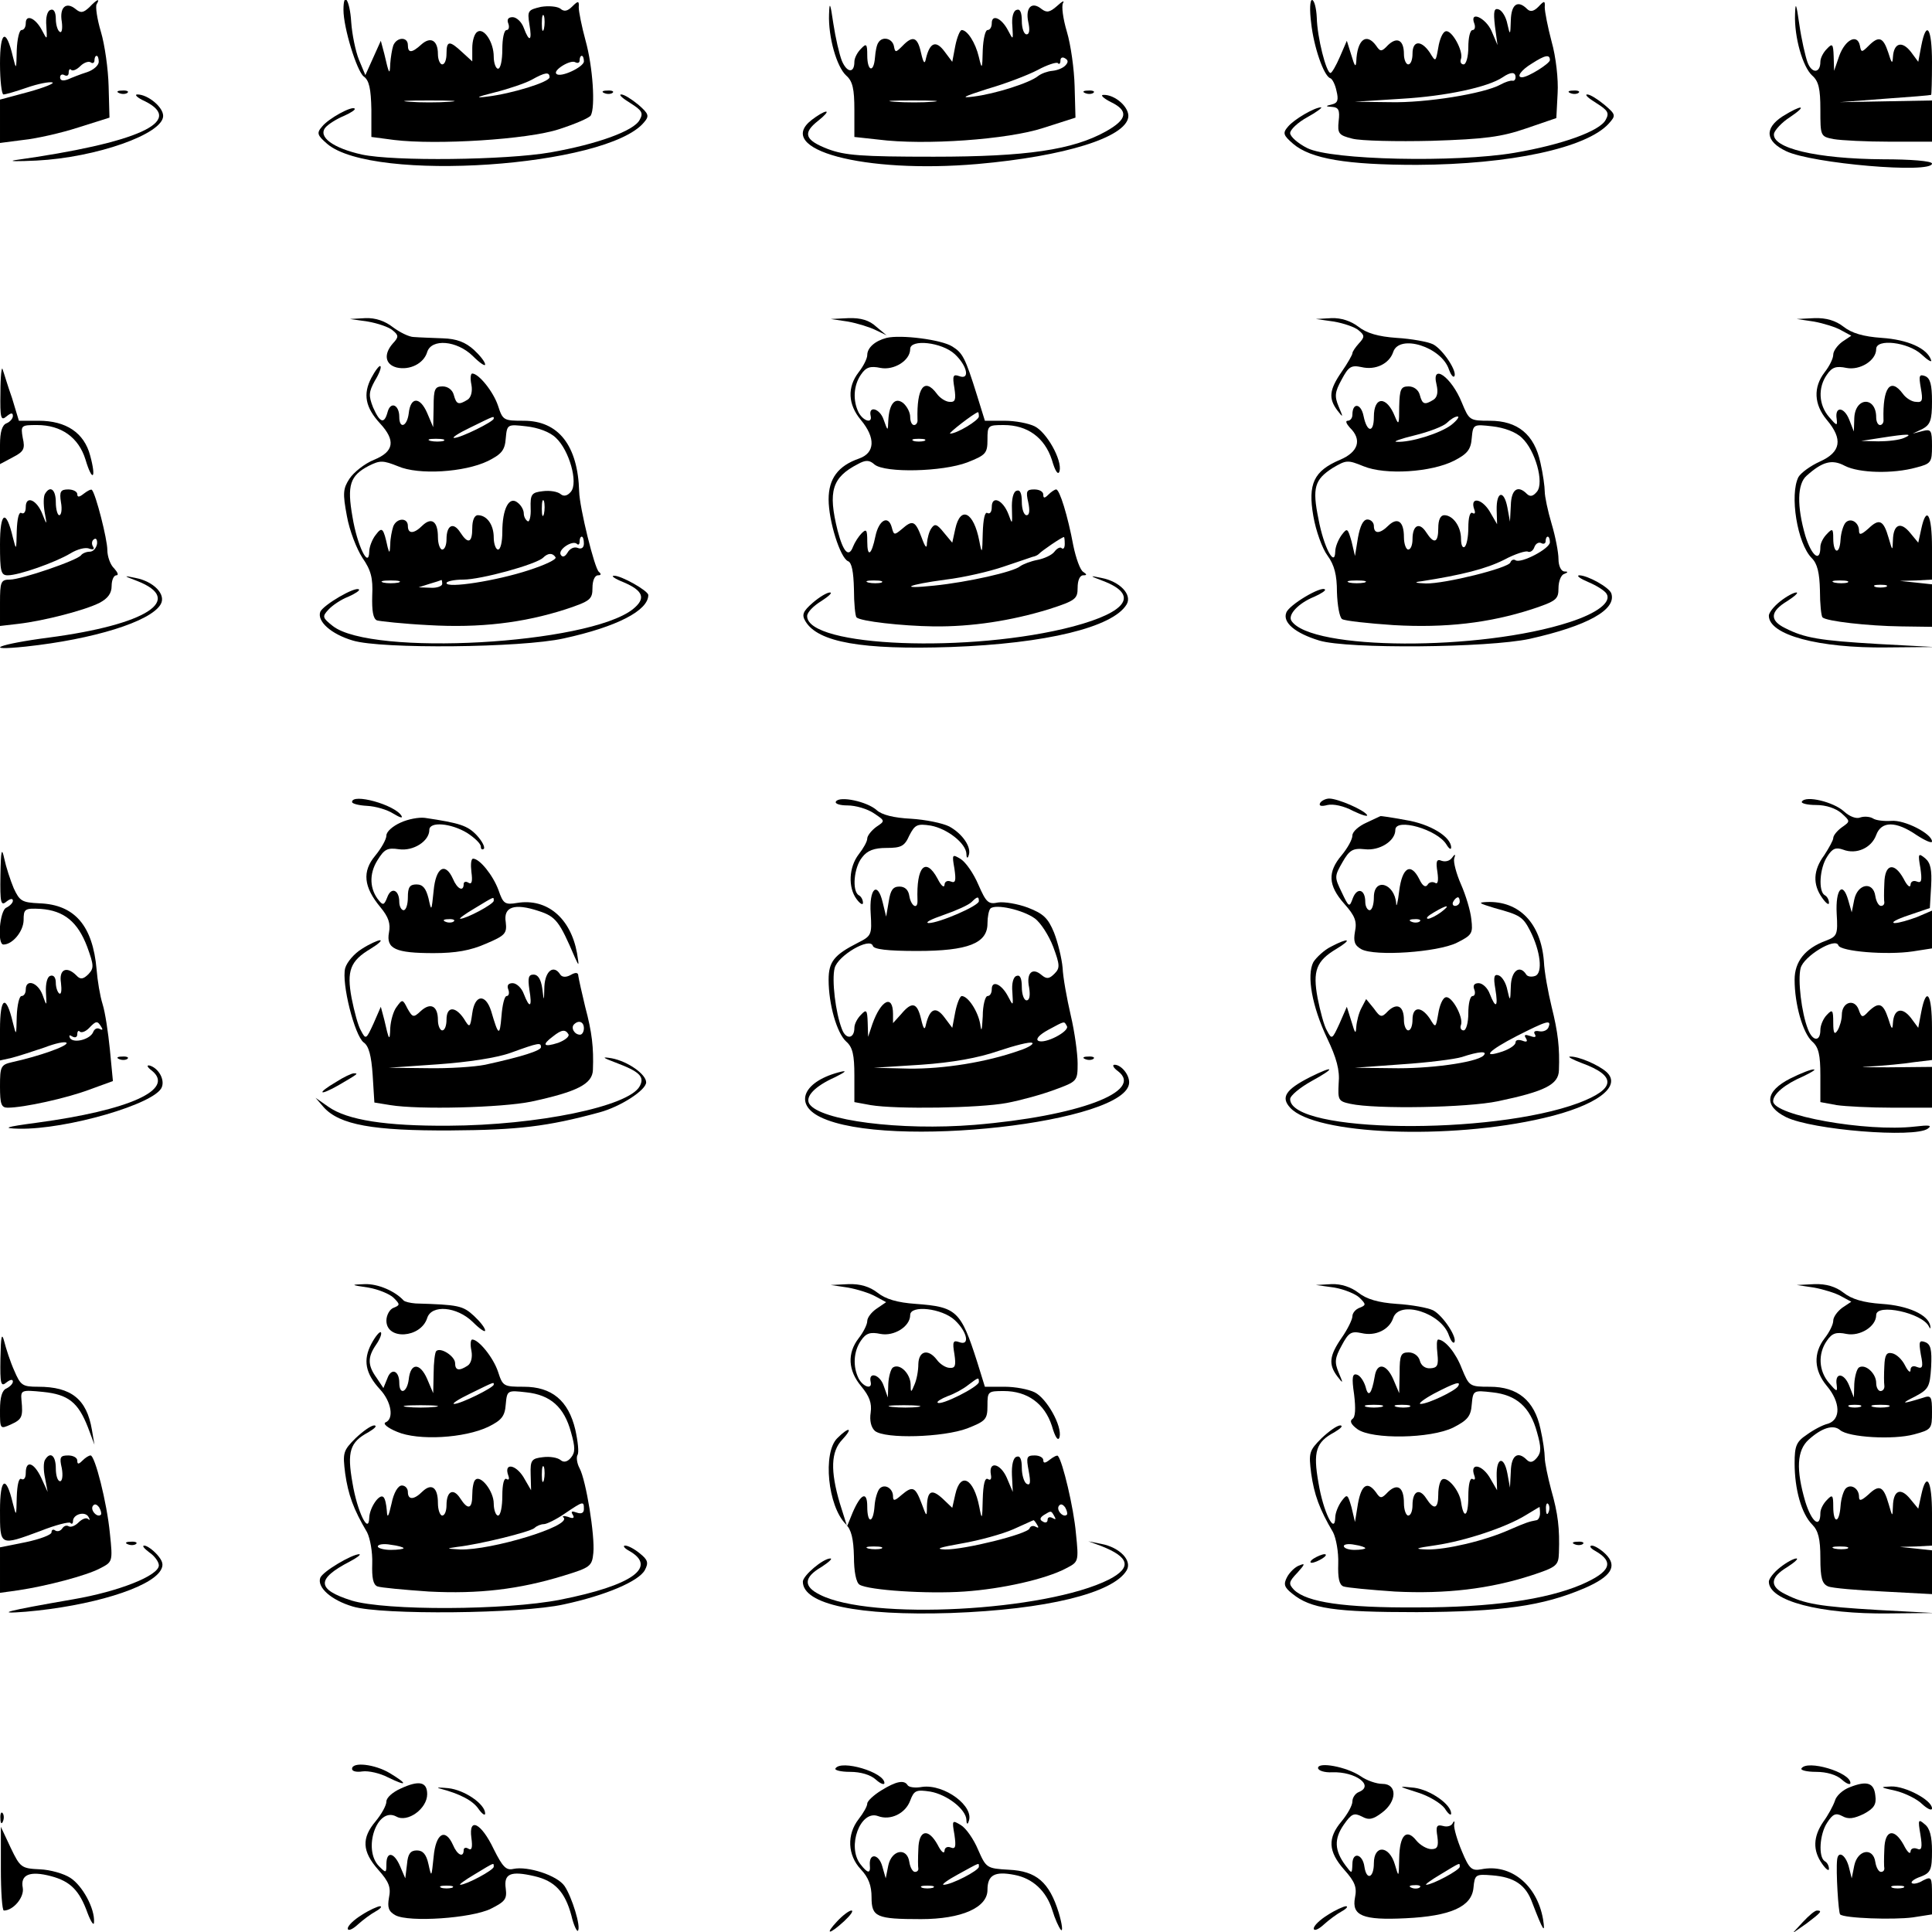 <?xml version="1.0" standalone="no"?>
<!DOCTYPE svg PUBLIC "-//W3C//DTD SVG 20010904//EN"
 "http://www.w3.org/TR/2001/REC-SVG-20010904/DTD/svg10.dtd">
<svg version="1.0" xmlns="http://www.w3.org/2000/svg"
 width="450pt" height="450pt" viewBox="0 0 450 450"
 preserveAspectRatio="xMidYMid meet">

<g transform="translate(0,450) scale(0.1,-0.1)"
fill="#000000" stroke="none">
<path d="M208 4483 c-14 -13 -20 -14 -32 -4 -22 18 -38 4 -32 -30 2 -16 0 -27
-5 -23 -5 3 -9 17 -9 30 0 16 -5 24 -12 21 -8 -2 -12 -18 -10 -38 2 -33 2 -33
-10 -10 -15 29 -38 39 -38 17 0 -9 -4 -16 -10 -16 -5 0 -10 -21 -11 -47 -1
-46 -1 -47 -9 -15 -16 68 -30 60 -30 -16 0 -40 4 -72 8 -72 5 0 29 7 55 16 26
9 52 14 59 12 6 -2 -19 -12 -55 -22 l-67 -18 0 -50 0 -51 54 7 c30 3 88 16
128 29 l73 23 -2 73 c-1 40 -9 97 -18 127 -9 30 -13 59 -10 64 9 15 1 12 -17
-7z m22 -127 c0 -8 -12 -19 -27 -24 -16 -5 -36 -13 -45 -17 -11 -4 -18 -3 -18
5 0 6 5 8 10 5 6 -3 10 -1 10 6 0 7 3 10 6 6 4 -3 13 1 21 9 8 8 19 12 24 9 5
-4 9 -1 9 4 0 6 2 11 5 11 3 0 5 -6 5 -14z"/>
<path d="M800 4477 c0 -42 31 -142 47 -155 13 -9 17 -29 18 -77 l0 -64 53 -7
c99 -12 311 1 384 25 37 12 70 26 74 32 11 19 5 113 -12 174 -9 33 -16 68 -16
78 1 15 -1 16 -15 2 -11 -11 -19 -13 -28 -5 -7 5 -27 7 -45 4 -30 -7 -32 -9
-27 -40 7 -40 0 -44 -13 -9 -5 14 -17 25 -26 25 -10 0 -14 -5 -10 -15 3 -8 1
-15 -4 -15 -6 0 -10 -20 -10 -45 0 -25 -4 -45 -10 -45 -5 0 -10 13 -10 28 0
34 -23 68 -38 58 -7 -4 -12 -21 -12 -38 l0 -31 -23 21 c-30 28 -37 28 -37 -3
0 -14 -4 -25 -10 -25 -5 0 -10 11 -10 24 0 32 -17 42 -39 22 -22 -20 -31 -20
-31 -1 0 20 -26 19 -34 -1 -3 -9 -6 -28 -7 -42 -1 -29 -3 -25 -14 23 l-8 30
-18 -40 -18 -40 -15 36 c-8 20 -16 59 -18 88 -3 50 -18 74 -18 28z m467 -44
c-3 -10 -5 -4 -5 12 0 17 2 24 5 18 2 -7 2 -21 0 -30z m93 -76 c0 -13 -55 -39
-64 -29 -9 8 33 34 44 27 6 -3 10 -1 10 4 0 6 2 11 5 11 3 0 5 -6 5 -13z m-80
-37 c0 -11 -87 -38 -145 -45 -30 -4 -26 -1 18 10 32 8 70 21 85 29 32 18 42
19 42 6z m-232 -57 c-27 -2 -69 -2 -95 0 -27 2 -5 3 47 3 52 0 74 -1 48 -3z"/>
<path d="M1931 4467 c-2 -54 18 -123 40 -143 15 -13 19 -31 19 -80 l0 -63 55
-6 c108 -14 303 0 385 27 l75 24 -2 73 c-1 40 -9 97 -18 127 -9 30 -13 60 -9
67 4 7 -2 4 -14 -7 -17 -15 -24 -16 -36 -7 -23 19 -38 3 -31 -30 4 -18 3 -29
-4 -29 -6 0 -11 14 -11 31 0 20 -4 29 -12 26 -8 -2 -12 -18 -10 -38 2 -33 2
-33 -10 -10 -15 29 -38 39 -38 17 0 -9 -4 -16 -10 -16 -5 0 -10 -21 -11 -47
-1 -45 -2 -46 -9 -16 -8 34 -27 63 -40 63 -4 0 -11 -17 -15 -37 l-7 -37 -18
24 c-20 27 -34 21 -43 -15 -3 -16 -6 -13 -12 13 -8 36 -19 40 -43 15 -16 -16
-17 -16 -20 0 -4 18 -27 23 -36 8 -4 -5 -7 -21 -8 -35 -3 -37 -18 -32 -18 5 0
27 -2 29 -15 15 -8 -8 -15 -21 -15 -30 0 -27 -17 -26 -29 2 -6 15 -15 54 -20
87 -7 48 -9 53 -10 22z m550 -120 c-6 -6 -19 -11 -30 -12 -11 -1 -25 -6 -33
-12 -19 -16 -101 -42 -151 -48 -31 -4 -23 0 33 18 42 12 94 32 117 44 22 12
44 19 47 16 3 -4 6 -1 6 6 0 7 5 9 11 5 7 -4 8 -9 0 -17z m-308 -84 c-23 -2
-64 -2 -90 0 -26 2 -7 3 42 3 50 0 71 -1 48 -3z"/>
<path d="M3054 4446 c6 -55 29 -122 44 -128 5 -1 12 -15 15 -30 5 -20 3 -28
-10 -31 -17 -4 -16 -5 0 -6 15 -1 18 -8 15 -33 -3 -29 0 -33 32 -41 19 -5 103
-7 185 -5 124 4 162 9 220 29 l70 24 3 58 c2 32 -4 85 -14 120 -9 34 -16 70
-16 80 1 16 -1 16 -15 1 -11 -11 -19 -12 -26 -5 -22 22 -37 11 -38 -26 -1 -36
-2 -36 -8 -9 -3 16 -12 31 -20 34 -11 4 -13 -4 -9 -39 l6 -44 -14 33 c-14 31
-52 48 -40 17 3 -8 1 -15 -4 -15 -6 0 -10 -18 -10 -40 0 -22 -5 -40 -11 -40
-6 0 -9 6 -6 13 6 18 -22 69 -36 64 -7 -2 -14 -19 -17 -38 -6 -34 -6 -34 -20
-11 -20 29 -40 28 -40 -3 0 -14 -4 -25 -10 -25 -5 0 -10 11 -10 24 0 33 -16
41 -37 21 -15 -16 -18 -16 -28 -1 -23 31 -44 13 -46 -37 -1 -15 -4 -11 -11 13
l-11 35 -16 -37 c-9 -21 -19 -38 -22 -38 -10 0 -31 83 -32 129 -1 22 -6 41
-11 41 -5 0 -6 -24 -2 -54z m556 -86 c0 -8 -51 -40 -65 -40 -14 0 -2 17 23 32
31 20 42 22 42 8z m-80 -40 c0 -5 -3 -9 -7 -8 -5 1 -17 -3 -28 -9 -38 -21
-174 -43 -257 -41 l-83 1 110 7 c103 6 201 27 235 50 19 13 30 13 30 0z"/>
<path d="M4181 4467 c-2 -54 18 -123 40 -143 15 -13 19 -31 19 -79 0 -62 0
-63 31 -69 17 -3 76 -6 130 -6 l99 0 0 48 0 48 -107 -2 -108 -2 105 8 c58 4
106 8 108 9 1 0 2 35 2 76 0 80 -13 100 -25 38 l-7 -37 -17 23 c-21 27 -40 21
-42 -12 -1 -17 -3 -15 -11 11 -12 36 -22 39 -46 15 -16 -16 -17 -15 -20 1 -6
28 -34 14 -48 -24 l-12 -35 -1 33 c-1 30 -3 32 -16 18 -8 -8 -15 -21 -15 -30
0 -27 -20 -28 -30 -1 -5 14 -14 53 -19 88 -7 49 -9 54 -10 24z"/>
<path d="M278 4283 c7 -3 16 -2 19 1 4 3 -2 6 -13 5 -11 0 -14 -3 -6 -6z"/>
<path d="M1408 4283 c7 -3 16 -2 19 1 4 3 -2 6 -13 5 -11 0 -14 -3 -6 -6z"/>
<path d="M2528 4283 c7 -3 16 -2 19 1 4 3 -2 6 -13 5 -11 0 -14 -3 -6 -6z"/>
<path d="M3658 4283 c7 -3 16 -2 19 1 4 3 -2 6 -13 5 -11 0 -14 -3 -6 -6z"/>
<path d="M338 4264 c94 -47 -18 -97 -303 -137 -17 -3 6 -3 50 -1 139 7 295 62
295 104 0 21 -36 50 -60 50 -8 0 0 -8 18 -16z"/>
<path d="M1468 4260 c27 -17 31 -23 22 -39 -13 -26 -100 -57 -208 -76 -104
-18 -364 -21 -439 -5 -67 15 -103 41 -85 63 7 8 26 20 43 27 16 7 28 15 25 17
-6 7 -61 -23 -76 -42 -13 -15 -11 -20 12 -40 106 -91 652 -54 738 50 13 15 11
20 -13 41 -16 13 -33 24 -40 24 -7 0 3 -9 21 -20z"/>
<path d="M2588 4262 c41 -20 38 -40 -12 -68 -77 -43 -184 -59 -401 -59 -170 0
-207 3 -247 18 -54 21 -59 37 -22 66 15 12 23 21 18 21 -5 0 -20 -9 -33 -19
-90 -69 121 -126 386 -103 204 18 344 62 351 109 3 23 -31 53 -58 52 -8 0 0
-8 18 -17z"/>
<path d="M3718 4260 c27 -17 31 -23 22 -39 -13 -26 -101 -58 -213 -77 -136
-23 -426 -17 -482 11 -22 11 -40 27 -40 35 0 8 18 25 40 37 22 12 36 23 32 23
-15 0 -63 -28 -77 -45 -13 -15 -11 -20 12 -40 41 -35 125 -49 288 -49 217 1
395 39 447 96 17 19 17 21 -10 44 -16 13 -33 24 -40 24 -7 0 3 -9 21 -20z"/>
<path d="M4152 4229 c-43 -28 -40 -58 8 -81 60 -29 340 -53 340 -29 0 6 -50
10 -114 10 -155 1 -260 26 -254 60 2 8 18 26 37 38 43 29 28 30 -17 2z"/>
<path d="M857 3751 c23 -4 49 -13 57 -20 15 -12 15 -16 1 -31 -22 -25 -18 -49
9 -56 30 -7 63 9 71 36 10 32 69 27 106 -9 16 -16 29 -25 29 -20 0 6 -12 21
-26 34 -20 18 -40 26 -73 27 -25 1 -55 2 -67 3 -11 0 -33 11 -49 23 -18 14
-40 22 -64 21 l-36 -2 42 -6z"/>
<path d="M1975 3751 c22 -4 51 -13 65 -20 l25 -12 -24 20 c-16 15 -36 21 -65
20 l-41 -2 40 -6z"/>
<path d="M3107 3751 c23 -4 49 -13 57 -20 15 -12 15 -16 1 -31 -8 -9 -15 -19
-15 -23 0 -3 -11 -23 -25 -43 -29 -42 -31 -62 -10 -90 14 -18 14 -17 3 9 -10
24 -9 34 7 63 16 30 22 34 46 29 33 -8 65 8 74 35 14 43 113 12 130 -41 4 -11
9 -18 12 -16 9 10 -26 63 -49 75 -12 6 -51 13 -85 15 -43 3 -70 11 -89 26 -17
13 -40 21 -63 20 l-36 -2 42 -6z"/>
<path d="M4225 3751 c22 -4 51 -13 63 -20 l24 -13 -21 -14 c-12 -9 -21 -22
-21 -30 0 -9 -9 -27 -20 -41 -27 -35 -25 -75 5 -111 38 -45 33 -75 -16 -97
-22 -10 -44 -26 -50 -36 -21 -41 -3 -155 31 -189 13 -13 18 -34 19 -75 0 -32
3 -60 6 -63 9 -9 106 -20 183 -21 l72 -1 0 49 0 50 -37 4 -38 4 38 1 37 2 0
75 c0 77 -13 99 -25 43 l-7 -32 -19 23 c-22 27 -39 20 -40 -17 -1 -26 -1 -26
-10 5 -12 42 -22 46 -47 22 -17 -15 -22 -16 -22 -5 0 19 -19 31 -31 19 -5 -5
-11 -23 -12 -40 -2 -36 -17 -33 -17 3 0 23 -2 24 -15 10 -8 -8 -15 -21 -15
-30 0 -37 -20 -22 -35 26 -20 69 -19 121 3 140 37 33 59 39 89 23 33 -17 112
-19 166 -4 35 9 37 12 37 50 0 37 -2 40 -22 35 l-23 -6 23 11 c18 10 22 20 22
64 0 39 -4 54 -16 59 -14 5 -15 1 -10 -28 5 -28 4 -34 -11 -32 -10 0 -24 9
-31 19 -29 39 -47 14 -45 -60 1 -7 -3 -13 -8 -13 -5 0 -9 8 -9 18 0 49 -49 48
-51 -2 l-1 -31 -11 28 c-12 30 -34 31 -29 1 2 -17 0 -16 -18 5 -24 28 -26 68
-5 98 12 18 22 21 46 16 31 -6 69 17 69 44 0 25 74 16 105 -12 15 -14 25 -20
23 -14 -9 28 -55 48 -115 52 -43 3 -70 11 -89 26 -18 14 -40 21 -68 20 l-41
-2 40 -6z m210 -271 c-11 -5 -38 -8 -60 -8 l-40 1 45 7 c64 10 78 10 55 0z
m-132 -337 c-7 -2 -21 -2 -30 0 -10 3 -4 5 12 5 17 0 24 -2 18 -5z m90 -10
c-7 -2 -19 -2 -25 0 -7 3 -2 5 12 5 14 0 19 -2 13 -5z"/>
<path d="M2065 3713 c-27 -7 -45 -23 -45 -40 0 -8 -9 -26 -20 -40 -27 -35 -25
-75 5 -111 35 -42 33 -77 -4 -90 -49 -17 -71 -47 -71 -95 0 -51 27 -136 45
-144 9 -3 13 -25 14 -65 0 -33 3 -63 6 -66 9 -9 105 -20 180 -21 88 -1 180 13
268 40 62 20 67 24 67 50 0 17 5 29 13 29 9 0 9 2 0 8 -7 4 -17 32 -23 61 -13
70 -32 131 -40 131 -3 0 -11 -5 -18 -12 -9 -9 -12 -9 -12 0 0 7 -9 12 -21 12
-18 0 -20 -4 -14 -30 4 -19 3 -30 -4 -30 -6 0 -11 14 -11 31 0 20 -4 29 -12
26 -8 -2 -12 -20 -11 -43 1 -36 1 -37 -8 -12 -13 34 -39 45 -39 17 0 -11 -4
-17 -10 -14 -6 4 -10 -14 -11 -47 -1 -48 -2 -50 -8 -18 -13 68 -44 83 -56 28
l-7 -32 -20 24 c-16 20 -21 21 -29 9 -5 -7 -9 -23 -10 -34 0 -14 -4 -10 -12
12 -15 40 -21 43 -46 21 -18 -15 -19 -15 -24 4 -8 29 -30 17 -38 -21 -9 -44
-19 -51 -19 -12 0 27 -2 30 -13 19 -7 -7 -16 -21 -20 -31 -10 -27 -23 -13 -36
37 -23 92 -13 124 47 155 18 10 27 10 39 -1 25 -20 158 -17 216 5 43 17 47 21
47 53 0 33 1 34 38 34 55 0 95 -29 112 -81 8 -28 15 -37 18 -26 6 26 -30 90
-58 104 -14 7 -45 13 -70 13 l-46 0 -18 58 c-28 90 -34 100 -58 115 -25 16
-120 28 -153 20z m159 -38 c29 -27 36 -61 10 -51 -14 5 -16 1 -11 -28 4 -27 2
-33 -11 -32 -9 0 -23 9 -30 19 -29 39 -47 14 -45 -60 1 -7 -3 -13 -8 -13 -5 0
-9 8 -9 19 0 10 -7 24 -16 32 -19 15 -33 -1 -35 -41 -1 -25 -1 -25 -11 3 -9
26 -36 33 -30 8 4 -18 -17 -12 -28 8 -14 28 -12 63 5 88 12 18 22 21 46 16 31
-6 69 17 69 44 0 24 74 16 104 -12z m56 -145 c0 -9 -51 -40 -67 -40 -6 0 56
48 65 50 1 0 2 -4 2 -10z m-127 -57 c-7 -2 -19 -2 -25 0 -7 3 -2 5 12 5 14 0
19 -2 13 -5z m327 -240 c0 -9 -3 -13 -7 -10 -3 4 -11 0 -17 -8 -6 -8 -24 -16
-39 -19 -16 -3 -34 -10 -41 -15 -15 -13 -122 -37 -200 -45 -86 -9 -63 2 27 14
42 5 102 19 134 30 32 11 63 21 68 23 6 1 12 4 15 7 5 6 53 39 58 39 1 1 2 -6
2 -16z m-427 -90 c-7 -2 -21 -2 -30 0 -10 3 -4 5 12 5 17 0 24 -2 18 -5z"/>
<path d="M1 3586 c-1 -60 1 -67 14 -56 11 9 15 9 15 1 0 -6 -7 -14 -15 -17
-10 -4 -15 -20 -15 -50 l0 -45 30 16 c25 13 29 19 23 45 -5 29 -4 30 33 30 57
0 97 -29 113 -80 16 -54 26 -46 11 9 -14 53 -56 81 -120 81 l-46 0 -16 53
c-10 28 -19 59 -22 67 -2 8 -5 -16 -5 -54z"/>
<path d="M865 3620 c-20 -38 -14 -69 20 -106 37 -40 33 -66 -14 -85 -22 -9
-47 -29 -57 -44 -15 -23 -16 -34 -6 -87 6 -34 23 -77 36 -97 20 -29 25 -47 23
-88 -1 -36 2 -54 11 -58 7 -2 61 -8 120 -11 119 -7 221 5 320 37 57 19 62 23
62 50 0 16 5 29 13 29 7 0 8 3 2 8 -10 7 -45 149 -46 187 -3 107 -48 165 -129
165 -47 0 -49 1 -60 35 -11 33 -45 75 -60 75 -4 0 -5 -12 -2 -26 3 -16 -1 -30
-9 -35 -21 -13 -26 -11 -32 11 -3 12 -14 20 -26 20 -18 0 -21 -6 -21 -47 l-1
-48 -14 33 c-17 39 -39 38 -43 -1 -4 -31 -22 -37 -22 -8 0 28 -20 37 -27 12
-8 -30 -18 -26 -34 10 -11 28 -10 36 4 62 10 16 16 32 13 34 -2 3 -12 -10 -21
-27z m285 -95 c0 -7 -77 -45 -92 -45 -7 0 10 11 37 24 59 29 55 27 55 21z
m145 -45 c31 -29 52 -104 35 -125 -8 -10 -17 -12 -24 -6 -7 6 -25 9 -41 7 -27
-3 -30 -7 -29 -40 1 -19 -3 -33 -7 -30 -5 3 -9 11 -9 18 0 8 -6 19 -14 25 -20
17 -36 -14 -36 -68 0 -23 -4 -41 -10 -41 -5 0 -10 13 -10 28 0 30 -16 52 -37
52 -8 0 -13 -12 -13 -30 0 -35 -10 -38 -28 -10 -16 25 -32 17 -32 -16 0 -13
-4 -24 -10 -24 -5 0 -10 13 -10 29 0 37 -15 47 -36 27 -20 -20 -34 -20 -34 -1
0 20 -26 19 -34 -1 -3 -9 -7 -28 -7 -42 -1 -20 -2 -22 -6 -7 -10 46 -13 49
-28 29 -8 -10 -15 -28 -15 -39 -1 -41 -28 14 -39 81 -13 74 -6 96 38 119 26
13 33 13 68 -1 48 -21 155 -14 209 12 32 16 40 25 42 53 3 33 4 33 48 28 27
-3 55 -13 69 -27z m-262 -7 c-7 -2 -21 -2 -30 0 -10 3 -4 5 12 5 17 0 24 -2
18 -5z m234 -170 c-3 -10 -5 -4 -5 12 0 17 2 24 5 18 2 -7 2 -21 0 -30z m93
-69 c0 -10 -6 -14 -15 -10 -8 3 -18 -2 -23 -11 -6 -10 -12 -12 -16 -5 -7 12
28 35 38 25 3 -3 6 -1 6 5 0 7 2 12 5 12 3 0 5 -7 5 -16z m-66 -32 c3 -5 -25
-18 -62 -30 -76 -25 -192 -43 -192 -30 0 4 18 8 39 8 41 0 169 35 186 51 11
11 22 12 29 1z m-366 -59 c-10 -2 -26 -2 -35 0 -10 3 -2 5 17 5 19 0 27 -2 18
-5z m102 -3 c0 -5 -12 -10 -27 -9 l-28 1 25 8 c14 4 26 8 28 9 1 1 2 -3 2 -9z"/>
<path d="M3346 3604 c4 -17 2 -29 -7 -35 -21 -13 -26 -11 -32 11 -3 12 -14 20
-26 20 -18 0 -21 -6 -22 -47 0 -42 -1 -45 -10 -23 -19 48 -49 48 -49 -1 0 -38
-16 -37 -24 2 -6 30 -26 32 -26 3 0 -8 -5 -14 -11 -14 -6 0 -3 -7 5 -16 29
-28 20 -57 -23 -75 -61 -26 -75 -56 -62 -131 6 -35 21 -76 33 -92 16 -22 22
-45 22 -85 1 -31 6 -59 12 -63 6 -4 60 -10 120 -14 121 -7 223 5 322 37 57 19
62 23 62 49 0 16 6 31 13 33 10 4 10 6 0 6 -7 1 -13 13 -13 29 0 15 -7 52 -16
82 -9 30 -16 64 -16 75 0 11 -4 41 -10 67 -14 66 -53 98 -118 98 -47 0 -48 1
-65 42 -24 60 -72 94 -59 42z m34 -94 c-25 -19 -94 -41 -127 -39 -10 0 9 7 42
15 33 8 67 21 75 29 8 8 19 15 25 15 5 0 -1 -9 -15 -20z m165 -30 c31 -29 52
-104 35 -125 -9 -11 -16 -13 -24 -5 -21 21 -36 10 -37 -27 l-2 -38 -6 33 c-8
42 -26 38 -25 -6 l1 -33 -18 31 c-19 30 -46 33 -35 3 3 -8 1 -11 -4 -8 -6 4
-10 -10 -10 -34 0 -22 -4 -42 -9 -45 -5 -3 -8 6 -8 19 0 29 -19 55 -39 55 -9
0 -14 -11 -14 -30 0 -35 -10 -38 -28 -10 -16 25 -32 17 -32 -16 0 -13 -4 -24
-10 -24 -5 0 -10 13 -10 29 0 37 -15 47 -36 27 -20 -20 -34 -20 -34 -1 0 8 -7
15 -15 15 -10 0 -17 -15 -22 -42 l-7 -43 -8 34 c-9 31 -10 32 -23 15 -8 -11
-15 -28 -15 -39 -1 -38 -27 11 -39 76 -15 73 -9 92 33 119 32 19 35 19 72 4
51 -21 158 -14 211 13 31 16 39 26 41 53 3 32 4 32 48 27 27 -3 55 -13 69 -27z
m65 -243 c0 -15 -67 -50 -80 -42 -4 3 -10 1 -12 -5 -4 -13 -153 -50 -197 -49
-25 1 -29 3 -11 5 96 15 151 29 193 50 26 14 52 22 56 19 5 -2 12 2 15 11 3 8
10 12 16 9 5 -3 10 -1 10 4 0 6 2 11 5 11 3 0 5 -6 5 -13z m-432 -94 c-10 -2
-26 -2 -35 0 -10 3 -2 5 17 5 19 0 27 -2 18 -5z"/>
<path d="M105 3350 c-4 -6 -4 -25 -1 -43 6 -31 5 -31 -5 -5 -13 34 -39 45 -39
17 0 -11 -4 -17 -10 -14 -6 4 -10 -13 -11 -42 -1 -46 -1 -46 -9 -15 -16 68
-30 60 -30 -16 0 -63 2 -72 18 -72 26 0 111 30 146 51 16 10 36 15 44 11 10
-3 13 -1 8 6 -3 6 -2 13 3 16 5 4 8 -2 7 -11 -2 -10 -9 -18 -17 -18 -8 0 -17
-4 -20 -8 -8 -12 -140 -57 -166 -57 -21 0 -23 -5 -23 -54 l0 -54 43 5 c60 7
156 32 189 49 19 10 28 22 28 39 0 14 5 25 11 25 6 0 3 7 -5 16 -9 8 -16 28
-16 43 0 25 -27 131 -36 140 -2 2 -10 -2 -19 -9 -10 -8 -15 -9 -15 -1 0 6 -10
11 -21 11 -18 0 -21 -5 -17 -30 3 -16 1 -30 -4 -30 -4 0 -8 14 -8 30 0 30 -13
40 -25 20z"/>
<path d="M319 3147 c113 -44 22 -102 -205 -132 -116 -15 -159 -32 -54 -21 158
17 290 58 314 98 14 23 -16 54 -59 62 -28 6 -28 5 4 -7z"/>
<path d="M1452 3144 c47 -20 53 -38 22 -63 -104 -82 -609 -110 -699 -39 -24
19 -25 22 -10 38 9 10 30 24 46 30 16 7 28 15 25 17 -8 8 -83 -36 -90 -52 -8
-22 25 -52 76 -67 66 -20 392 -17 491 5 124 27 197 65 197 101 0 10 -64 46
-80 45 -8 0 2 -7 22 -15z"/>
<path d="M2569 3147 c84 -32 58 -72 -69 -106 -239 -63 -620 -48 -620 24 0 9
15 24 33 35 17 11 27 20 20 20 -7 0 -25 -11 -40 -24 -23 -20 -26 -28 -17 -43
29 -49 132 -67 339 -60 222 8 377 46 409 99 14 23 -16 54 -59 62 -28 6 -28 5
4 -7z"/>
<path d="M3700 3144 c19 -8 38 -20 42 -27 12 -19 -21 -45 -86 -66 -208 -68
-603 -66 -648 3 -9 14 16 41 53 56 16 7 28 15 25 17 -8 9 -84 -36 -90 -54 -9
-23 21 -48 77 -65 66 -20 393 -17 490 4 134 30 203 68 190 106 -5 14 -55 42
-75 42 -7 -1 3 -8 22 -16z"/>
<path d="M4146 3099 c-14 -11 -26 -26 -26 -33 0 -45 116 -76 275 -74 l110 1
-130 7 c-137 8 -172 14 -217 37 -37 18 -35 39 5 63 17 11 27 20 21 20 -6 0
-23 -9 -38 -21z"/>
<path d="M820 2632 c0 -4 16 -8 35 -9 20 -1 47 -9 61 -18 15 -9 23 -12 19 -5
-16 26 -115 53 -115 32z"/>
<path d="M1947 2633 c-3 -5 9 -9 27 -9 19 0 46 -8 61 -18 27 -18 27 -18 6 -32
-12 -9 -21 -21 -21 -27 0 -7 -9 -23 -20 -37 -23 -30 -25 -77 -5 -104 8 -11 15
-15 15 -9 0 7 -4 15 -10 18 -16 10 -11 65 8 88 12 16 28 22 57 22 34 0 42 4
53 29 13 25 18 28 50 23 38 -7 82 -41 83 -66 0 -10 3 -11 5 -4 8 19 -14 51
-45 68 -16 8 -56 16 -89 18 -40 2 -68 9 -80 20 -22 20 -87 34 -95 20z"/>
<path d="M3075 2630 c-4 -7 2 -9 17 -5 13 3 38 -2 60 -14 21 -10 35 -14 32 -9
-8 12 -68 38 -88 38 -8 0 -18 -5 -21 -10z"/>
<path d="M4197 2633 c-3 -4 12 -8 33 -8 24 0 46 -8 59 -19 21 -19 21 -19 1
-33 -11 -8 -20 -19 -20 -25 0 -5 -10 -23 -21 -40 -26 -35 -27 -68 -5 -99 9
-13 16 -18 16 -12 0 7 -4 15 -10 18 -15 9 -12 63 6 90 12 19 20 22 37 16 31
-12 66 4 77 34 12 33 46 33 94 0 20 -13 36 -20 36 -15 0 18 -64 51 -95 48 -17
-1 -36 1 -43 6 -7 4 -20 5 -29 2 -9 -4 -25 2 -38 14 -24 22 -89 38 -98 23z"/>
<path d="M933 2584 c-18 -8 -33 -21 -33 -30 0 -9 -12 -30 -26 -47 -31 -37 -27
-73 12 -120 19 -23 24 -38 20 -59 -7 -38 15 -48 104 -48 51 0 86 6 122 22 45
19 49 24 46 50 -6 36 20 45 77 26 40 -13 48 -24 84 -108 10 -22 10 -21 5 10
-15 82 -70 128 -139 117 -29 -5 -33 -2 -44 30 -13 35 -44 73 -59 73 -5 0 -6
-14 -4 -31 3 -22 1 -30 -7 -25 -6 4 -11 2 -11 -3 0 -19 -15 -12 -25 12 -18 40
-40 27 -45 -28 -5 -48 -5 -49 -12 -17 -6 23 -13 32 -28 32 -16 0 -20 -7 -20
-30 0 -16 -4 -30 -10 -30 -5 0 -10 9 -10 19 0 29 -19 36 -28 11 -7 -18 -10
-19 -19 -8 -22 26 -24 62 -4 94 16 26 23 30 50 26 34 -5 71 19 71 45 0 20 50
16 88 -7 17 -11 32 -25 32 -32 0 -6 3 -8 7 -5 3 4 -4 18 -17 32 -21 22 -39 28
-120 40 -14 2 -40 -3 -57 -11z m217 -182 c0 -8 -64 -42 -78 -42 -4 0 11 11 33
24 48 29 45 28 45 18z m-93 -48 c-3 -3 -12 -4 -19 -1 -8 3 -5 6 6 6 11 1 17
-2 13 -5z"/>
<path d="M3183 2584 c-18 -8 -33 -21 -33 -30 0 -9 -11 -29 -25 -46 -33 -39
-32 -70 6 -113 25 -28 30 -41 25 -65 -4 -23 -1 -32 15 -41 32 -17 177 -7 222
15 36 18 38 22 34 55 -2 20 -13 56 -24 81 -11 25 -18 52 -16 60 4 11 2 12 -5
2 -5 -7 -15 -10 -24 -7 -12 5 -14 -1 -10 -26 3 -21 1 -30 -6 -25 -6 3 -14 1
-17 -5 -5 -7 -12 -2 -19 13 -20 40 -40 28 -47 -27 -3 -27 -7 -41 -7 -29 -4 47
-52 61 -52 14 0 -16 -4 -30 -10 -30 -5 0 -10 9 -10 19 0 30 -19 35 -29 9 -8
-22 -9 -22 -26 14 -17 35 -17 37 2 70 16 28 24 33 52 30 34 -4 71 19 71 45 0
29 98 1 119 -34 6 -10 11 -13 11 -7 0 25 -49 55 -106 64 -32 6 -59 10 -59 9 0
0 -15 -7 -32 -15z m217 -184 c0 -5 -5 -10 -11 -10 -5 0 -7 5 -4 10 3 6 8 10
11 10 2 0 4 -4 4 -10z m-44 -25 c-11 -8 -25 -15 -30 -15 -6 1 0 7 14 15 32 19
40 18 16 0z m-49 -21 c-3 -3 -12 -4 -19 -1 -8 3 -5 6 6 6 11 1 17 -2 13 -5z"/>
<path d="M1 2461 c-1 -64 1 -72 14 -61 9 7 15 8 15 2 0 -5 -7 -12 -15 -16 -16
-6 -22 -86 -7 -86 21 0 46 30 47 56 0 27 2 29 40 27 54 -4 86 -30 108 -88 16
-44 16 -50 3 -64 -12 -12 -19 -13 -28 -3 -23 23 -41 14 -36 -17 2 -17 1 -28
-4 -25 -4 3 -8 14 -8 25 0 12 -5 19 -13 16 -7 -2 -11 -18 -10 -38 2 -34 2 -34
-8 -6 -11 29 -39 38 -39 12 0 -8 -4 -15 -10 -15 -5 0 -10 -21 -11 -47 -1 -46
-1 -47 -9 -15 -16 68 -30 60 -30 -16 l0 -72 27 6 c16 4 49 15 76 24 26 10 49
15 52 11 4 -7 -63 -31 -127 -45 -26 -6 -28 -10 -28 -56 0 -42 3 -50 18 -50 37
0 137 22 190 42 l55 20 -7 73 c-4 40 -11 87 -17 106 -6 19 -12 55 -14 81 -9
102 -51 151 -133 154 -41 2 -46 5 -60 35 -8 19 -18 50 -22 69 -6 28 -8 20 -9
-39z m235 -353 c4 -6 3 -8 -3 -5 -6 4 -13 1 -16 -7 -7 -17 -45 -27 -54 -14 -3
7 -1 8 5 4 7 -4 12 -2 12 5 0 7 3 10 6 6 4 -3 13 0 21 8 17 18 20 18 29 3z"/>
<path d="M2223 2477 c4 -28 3 -35 -9 -30 -8 3 -14 -1 -14 -8 -1 -8 -8 -2 -16
14 -28 52 -50 29 -47 -50 1 -23 -15 -14 -19 10 -2 14 -10 22 -23 22 -15 0 -21
-8 -25 -35 l-6 -35 -8 33 c-12 51 -32 33 -28 -26 3 -49 2 -52 -30 -68 -55 -28
-68 -44 -68 -86 0 -57 19 -124 41 -144 15 -13 19 -31 19 -79 l0 -62 38 -7 c60
-10 253 -7 317 5 32 6 83 20 112 31 52 19 53 20 53 61 0 23 -7 74 -16 112 -9
39 -18 88 -19 111 -2 22 -11 59 -20 82 -14 34 -25 44 -61 58 -24 9 -55 14 -69
12 -23 -5 -28 0 -46 41 -11 26 -29 52 -41 60 -20 12 -21 12 -15 -22z m57 -76
c0 -11 -93 -51 -117 -51 -10 1 6 9 35 19 29 10 58 23 65 30 13 13 17 14 17 2z
m130 -40 c14 -10 33 -40 43 -66 16 -43 16 -50 3 -63 -12 -12 -18 -13 -30 -3
-22 19 -36 4 -29 -29 3 -19 1 -30 -6 -30 -6 0 -11 14 -11 31 0 20 -4 29 -12
26 -8 -2 -12 -18 -10 -38 2 -33 2 -33 -10 -10 -15 29 -38 39 -38 17 0 -9 -4
-16 -10 -16 -5 0 -11 -21 -11 -47 -2 -34 -3 -39 -6 -18 -5 29 -28 65 -43 65
-4 0 -11 -17 -15 -37 l-7 -37 -18 24 c-20 27 -34 21 -43 -15 -3 -16 -6 -13
-12 13 -9 37 -21 40 -46 10 l-19 -21 0 21 c0 47 -28 33 -48 -23 l-10 -30 -1
33 c-1 30 -3 32 -16 18 -8 -8 -15 -21 -15 -30 0 -26 -20 -28 -29 -3 -15 38
-24 115 -17 142 7 29 82 73 89 52 2 -8 33 -12 103 -12 119 0 164 18 164 64 0
15 3 31 7 35 12 11 75 -3 103 -23z m75 -251 c7 -12 -52 -43 -67 -34 -6 4 3 14
23 25 41 22 37 21 44 9z m-111 -57 c-76 -27 -176 -43 -257 -42 l-82 2 110 7
c73 5 134 16 180 32 39 13 74 22 79 19 5 -2 -8 -11 -30 -18z"/>
<path d="M4473 2478 c4 -29 3 -36 -9 -31 -8 3 -14 -1 -14 -8 -1 -8 -8 -2 -16
14 -22 40 -44 35 -45 -10 -1 -21 -1 -41 0 -45 0 -5 -3 -8 -8 -8 -5 0 -11 10
-13 23 -5 35 -41 29 -49 -8 l-6 -30 -8 28 c-13 46 -30 26 -27 -31 3 -49 1 -53
-25 -63 -49 -18 -73 -49 -73 -91 0 -57 19 -124 41 -144 15 -13 19 -31 19 -79
l0 -62 38 -7 c20 -3 79 -6 130 -6 l92 0 0 48 0 47 -102 -1 c-57 0 -76 1 -43 2
33 2 79 6 103 10 l42 5 0 75 c0 79 -13 99 -25 37 l-7 -37 -17 23 c-21 27 -40
21 -42 -12 -1 -17 -3 -15 -11 11 -12 36 -22 39 -46 16 -14 -15 -16 -15 -23 5
-10 26 -39 17 -39 -13 0 -11 -5 -28 -10 -36 -7 -11 -10 -7 -10 18 0 30 -2 32
-15 18 -8 -8 -15 -24 -15 -35 0 -28 -18 -27 -29 2 -15 38 -24 115 -17 142 7
28 82 73 88 53 5 -14 112 -23 173 -14 l45 7 0 44 0 44 -35 -15 c-19 -7 -42
-14 -52 -14 -10 1 5 9 32 18 l50 17 3 51 c2 38 -1 54 -14 65 -16 13 -17 11
-11 -23z"/>
<path d="M3481 2385 c59 -16 66 -20 83 -53 24 -47 30 -98 12 -105 -8 -3 -18
-2 -21 3 -15 24 -35 9 -36 -27 -1 -36 -2 -36 -8 -9 -3 16 -12 31 -20 34 -11 4
-13 -3 -8 -32 7 -42 1 -47 -13 -11 -5 14 -17 25 -26 25 -10 0 -14 -5 -10 -15
3 -8 1 -15 -4 -15 -6 0 -10 -18 -10 -40 0 -22 -5 -40 -11 -40 -6 0 -9 6 -6 13
6 18 -22 69 -36 64 -7 -2 -14 -19 -17 -38 -6 -34 -6 -34 -20 -11 -20 29 -40
28 -40 -3 0 -14 -4 -25 -10 -25 -5 0 -10 11 -10 24 0 33 -16 41 -37 21 -15
-16 -18 -15 -33 6 l-18 22 -11 -21 c-6 -11 -11 -31 -12 -44 -1 -18 -3 -15 -11
12 l-11 35 -17 -39 c-17 -37 -18 -38 -29 -17 -7 11 -16 46 -22 76 -12 64 -3
87 44 115 38 23 29 27 -13 5 -16 -8 -34 -25 -41 -36 -16 -31 -3 -103 32 -177
22 -46 30 -75 27 -105 -2 -39 -1 -42 27 -48 59 -13 273 -9 344 6 110 23 141
39 142 72 2 52 -2 88 -17 148 -8 33 -17 81 -18 106 -7 88 -57 141 -133 138
-22 -1 -18 -3 18 -14z m126 -277 c-2 -7 -12 -12 -22 -10 -10 2 -14 -1 -10 -7
4 -7 0 -8 -11 -4 -12 4 -15 3 -10 -5 5 -8 2 -10 -8 -6 -9 3 -16 2 -16 -4 0 -6
-13 -15 -30 -21 -51 -17 -33 2 33 36 69 35 81 39 74 21z m-152 -67 c-18 -16
-128 -31 -214 -29 l-86 1 110 8 c61 4 124 12 140 17 39 13 62 15 50 3z"/>
<path d="M843 2290 c-18 -11 -35 -31 -39 -45 -9 -35 22 -157 43 -173 12 -8 18
-31 21 -76 l4 -64 37 -6 c67 -11 259 -6 328 8 107 23 143 41 144 74 2 52 -2
87 -18 147 -8 33 -15 65 -16 72 0 8 -6 9 -18 2 -11 -6 -20 -5 -24 1 -15 24
-35 9 -37 -27 -1 -37 -1 -37 -5 -5 -3 21 -10 32 -20 32 -12 0 -14 -7 -10 -35
7 -41 1 -46 -13 -10 -5 14 -17 25 -26 25 -10 0 -14 -5 -10 -15 3 -8 1 -15 -4
-15 -5 0 -10 -21 -12 -47 -4 -48 -7 -46 -24 12 -13 41 -38 39 -44 -5 -5 -35
-6 -35 -20 -12 -20 29 -40 28 -40 -3 0 -14 -4 -25 -10 -25 -5 0 -10 11 -10 24
0 33 -17 42 -40 21 -17 -16 -19 -15 -31 6 -11 22 -12 22 -25 4 -8 -10 -14 -33
-15 -49 -1 -33 -3 -30 -14 19 l-8 30 -17 -39 c-17 -37 -18 -38 -29 -17 -7 11
-16 46 -22 76 -12 64 -3 87 44 115 18 11 28 20 22 20 -5 0 -25 -9 -42 -20z
m517 -185 c0 -8 -4 -15 -9 -15 -13 0 -22 16 -14 24 11 11 23 6 23 -9z m-36
-14 c3 -5 -8 -14 -24 -20 -34 -11 -39 -5 -12 15 20 16 29 17 36 5z m-64 -30
c0 -8 -43 -22 -130 -41 -25 -5 -85 -9 -135 -8 l-90 1 115 8 c70 5 137 15 170
27 66 24 70 24 70 13z"/>
<path d="M278 2033 c7 -3 16 -2 19 1 4 3 -2 6 -13 5 -11 0 -14 -3 -6 -6z"/>
<path d="M1434 2025 c56 -21 68 -33 56 -55 -25 -47 -238 -91 -445 -92 -146 -1
-236 13 -280 44 l-30 21 19 -22 c37 -41 115 -55 296 -54 156 1 225 9 346 42
49 13 109 52 109 70 0 19 -43 49 -80 56 -24 4 -23 2 9 -10z"/>
<path d="M2528 2033 c7 -3 16 -2 19 1 4 3 -2 6 -13 5 -11 0 -14 -3 -6 -6z"/>
<path d="M3684 2024 c82 -30 80 -60 -7 -93 -204 -76 -672 -70 -672 9 0 8 23
27 50 42 57 31 54 38 -4 9 -57 -29 -68 -47 -46 -71 57 -63 370 -76 591 -24
121 28 183 73 146 107 -19 17 -66 37 -85 36 -7 0 6 -7 27 -15z"/>
<path d="M354 2006 c54 -44 -53 -92 -268 -121 -75 -10 -82 -13 -41 -14 110 -2
318 58 332 97 7 18 -8 44 -28 50 -8 2 -7 -3 5 -12z"/>
<path d="M2604 2005 c62 -47 -93 -105 -334 -125 -173 -14 -360 10 -385 49 -10
17 13 41 60 62 22 11 29 16 15 13 -88 -21 -113 -75 -49 -106 155 -76 719 -13
719 81 0 19 -19 41 -34 41 -6 0 -3 -7 8 -15z"/>
<path d="M4170 1988 c-59 -30 -62 -64 -10 -90 61 -30 299 -49 330 -27 11 8 4
9 -30 5 -113 -13 -330 26 -330 59 0 17 28 40 70 58 19 9 30 16 25 16 -6 1 -31
-9 -55 -21z"/>
<path d="M783 1980 c-46 -27 -41 -34 5 -8 46 27 48 28 36 28 -5 0 -24 -9 -41
-20z"/>
<path d="M858 1501 c23 -4 50 -15 59 -24 15 -15 15 -17 0 -23 -9 -3 -17 -17
-17 -30 0 -46 80 -41 95 6 10 32 69 27 106 -9 16 -16 29 -25 29 -20 0 6 -12
21 -26 34 -26 24 -36 26 -136 29 -13 1 -25 4 -28 7 -20 22 -60 39 -90 38 -34
-1 -34 -2 8 -8z"/>
<path d="M1975 1501 c22 -4 51 -13 65 -21 l24 -13 -22 -15 c-12 -8 -22 -21
-22 -29 0 -8 -9 -26 -20 -40 -27 -35 -25 -75 6 -112 19 -23 25 -39 22 -61 -3
-19 1 -35 10 -43 24 -19 159 -15 215 6 43 17 47 21 47 53 0 33 1 34 38 34 55
0 95 -29 112 -81 8 -28 15 -37 18 -26 6 26 -30 90 -58 104 -14 7 -45 13 -70
13 l-46 0 -18 58 c-38 119 -48 128 -143 135 -43 3 -70 11 -89 26 -18 14 -40
21 -68 20 l-41 -2 40 -6z m249 -76 c29 -27 36 -61 10 -51 -14 5 -16 1 -11 -28
4 -27 2 -33 -11 -32 -9 0 -23 9 -30 19 -20 26 -42 21 -43 -10 0 -16 -4 -37 -9
-48 -8 -20 -9 -19 -9 1 -1 25 -25 49 -41 39 -5 -3 -10 -21 -11 -38 l-1 -32
-10 28 c-9 26 -36 33 -30 8 4 -18 -17 -12 -28 8 -14 28 -12 63 5 88 12 18 22
21 46 16 31 -6 69 17 69 44 0 24 74 16 104 -12z m56 -144 c0 -11 -89 -56 -96
-48 -3 2 8 9 23 15 15 5 37 17 48 26 24 18 25 19 25 7z m-142 -58 c-15 -2 -42
-2 -60 0 -18 2 -6 4 27 4 33 0 48 -2 33 -4z"/>
<path d="M3108 1501 c23 -4 50 -15 59 -24 15 -15 15 -17 0 -23 -9 -3 -17 -12
-17 -20 0 -7 -11 -30 -25 -50 -29 -42 -31 -62 -10 -90 14 -18 14 -17 3 9 -10
24 -9 34 7 63 16 30 22 34 46 29 33 -8 65 8 74 35 14 43 113 12 130 -41 4 -11
9 -18 12 -16 9 10 -26 63 -49 75 -12 6 -51 13 -85 15 -43 3 -70 11 -89 26 -17
13 -40 21 -63 20 l-36 -2 43 -6z"/>
<path d="M4225 1501 c22 -4 51 -13 63 -20 l24 -13 -21 -14 c-12 -9 -21 -22
-21 -30 0 -9 -9 -27 -20 -41 -27 -35 -25 -75 5 -111 32 -38 33 -78 3 -88 -13
-3 -35 -15 -50 -26 -24 -16 -28 -26 -28 -66 0 -61 16 -118 41 -143 14 -14 19
-33 19 -78 0 -47 4 -60 18 -66 9 -4 68 -9 130 -12 l112 -6 0 51 0 51 -37 4
-38 4 38 1 37 2 0 75 c0 77 -13 99 -25 43 l-7 -32 -19 23 c-22 27 -39 20 -40
-17 -1 -26 -1 -26 -10 5 -12 42 -22 46 -47 22 -17 -15 -22 -16 -22 -5 0 19
-19 31 -31 19 -5 -5 -11 -24 -12 -41 -3 -41 -17 -42 -17 -1 0 27 -2 29 -15 15
-8 -8 -15 -21 -15 -30 0 -37 -20 -22 -35 26 -22 75 -20 120 8 145 30 27 57 36
73 22 20 -17 124 -23 172 -10 41 11 42 13 42 52 0 37 -2 40 -22 33 -49 -15
-52 -14 -18 3 32 17 35 22 38 69 2 41 -1 53 -14 58 -14 5 -15 1 -10 -29 6 -29
4 -34 -9 -29 -9 4 -15 1 -15 -7 0 -8 -6 -3 -13 11 -7 14 -20 26 -30 28 -13 3
-17 -4 -18 -30 -1 -18 -1 -39 0 -45 1 -7 -3 -13 -9 -13 -5 0 -10 8 -10 19 0
22 -25 45 -40 36 -5 -3 -10 -21 -11 -38 l-1 -32 -11 28 c-12 30 -34 31 -29 1
2 -17 0 -16 -18 5 -24 28 -26 68 -5 98 12 18 22 21 46 16 31 -6 69 17 69 44 0
28 108 5 123 -27 3 -6 4 -5 3 2 -5 26 -52 47 -113 51 -43 3 -70 11 -89 26 -18
14 -40 21 -68 20 l-41 -2 40 -6z m108 -278 c-7 -2 -19 -2 -25 0 -7 3 -2 5 12
5 14 0 19 -2 13 -5z m65 0 c-10 -2 -26 -2 -35 0 -10 3 -2 5 17 5 19 0 27 -2
18 -5z m-95 -330 c-7 -2 -21 -2 -30 0 -10 3 -4 5 12 5 17 0 24 -2 18 -5z"/>
<path d="M1 1336 c-1 -60 1 -67 14 -56 9 7 15 8 15 2 0 -5 -7 -12 -15 -16 -10
-4 -15 -20 -15 -50 0 -45 0 -45 25 -34 26 12 29 17 25 57 -2 23 0 24 50 19 59
-6 82 -24 105 -83 l15 -40 -6 35 c-12 71 -48 100 -125 100 -37 0 -41 3 -56 38
-9 20 -19 51 -23 67 -6 23 -8 13 -9 -39z"/>
<path d="M865 1370 c-20 -38 -14 -69 20 -106 27 -29 33 -69 13 -77 -7 -3 5
-13 27 -22 49 -21 157 -15 213 12 30 15 38 24 40 52 3 33 4 33 48 28 56 -6 88
-34 104 -93 10 -35 10 -47 0 -59 -8 -10 -17 -12 -24 -6 -7 6 -25 9 -41 7 -27
-3 -30 -7 -29 -40 l1 -37 -18 31 c-19 30 -46 33 -35 3 3 -8 1 -11 -4 -8 -6 4
-10 -12 -10 -39 0 -25 -4 -46 -10 -46 -5 0 -10 13 -10 28 0 29 -31 68 -43 55
-4 -3 -7 -19 -7 -35 0 -33 -10 -36 -28 -8 -16 25 -32 17 -32 -16 0 -13 -4 -24
-10 -24 -5 0 -10 13 -10 29 0 37 -15 47 -36 27 -20 -20 -34 -20 -34 -1 0 8 -6
15 -14 15 -9 0 -19 -17 -24 -42 -7 -31 -10 -36 -11 -17 -1 14 -4 29 -8 32 -9
9 -32 -24 -33 -48 -1 -41 -28 14 -39 81 -13 73 -6 95 37 118 15 9 21 15 14 16
-8 0 -27 -14 -44 -30 -29 -29 -30 -34 -24 -82 7 -49 19 -83 51 -137 7 -14 13
-46 12 -73 -1 -33 2 -49 12 -53 8 -3 62 -8 120 -12 116 -6 210 5 314 37 62 19
66 22 69 53 4 40 -17 169 -32 197 -6 11 -8 25 -5 31 4 5 1 32 -5 59 -16 68
-55 100 -120 100 -47 0 -49 1 -60 35 -11 33 -45 75 -60 75 -4 0 -5 -12 -2 -26
3 -16 -1 -30 -9 -35 -20 -13 -29 -11 -29 6 0 16 -34 38 -44 28 -3 -3 -6 -27
-6 -52 l-1 -46 -14 33 c-17 39 -39 38 -43 -1 -4 -31 -22 -37 -22 -8 0 29 -19
36 -28 10 l-9 -22 -16 24 c-21 29 -21 48 -1 77 9 13 14 26 11 29 -3 2 -13 -10
-22 -27z m285 -95 c0 -7 -77 -45 -92 -45 -7 0 10 11 37 24 59 29 55 27 55 21z
m-137 -52 c-18 -2 -48 -2 -65 0 -18 2 -4 4 32 4 36 0 50 -2 33 -4z m254 -170
c-3 -10 -5 -4 -5 12 0 17 2 24 5 18 2 -7 2 -21 0 -30z m93 -68 c0 -9 -6 -12
-17 -8 -11 4 -14 3 -9 -5 5 -8 1 -10 -11 -5 -10 3 -15 2 -10 -2 17 -20 -169
-76 -241 -74 -33 2 -34 2 -7 6 53 6 170 35 180 44 5 5 15 9 22 9 6 0 29 11 49
25 43 29 44 29 44 10z m-420 -91 c0 -2 -13 -4 -30 -4 -16 0 -30 4 -30 8 0 5
14 7 30 4 17 -2 30 -6 30 -8z"/>
<path d="M3348 1347 c3 -27 0 -33 -16 -34 -12 -1 -22 6 -25 18 -3 11 -14 19
-26 19 -18 0 -21 -6 -21 -47 l-1 -48 -14 33 c-16 36 -38 39 -43 6 -7 -41 -15
-50 -21 -25 -4 14 -13 27 -20 29 -11 4 -13 -6 -7 -46 4 -33 3 -53 -4 -57 -7
-5 -3 -13 12 -24 34 -24 170 -22 223 4 33 17 41 26 43 54 3 33 4 33 48 28 56
-6 88 -34 104 -93 10 -35 10 -47 0 -59 -9 -11 -16 -13 -24 -5 -21 21 -36 10
-37 -27 l-2 -38 -6 33 c-8 42 -26 38 -25 -6 l1 -33 -18 31 c-19 30 -46 33 -35
3 3 -8 1 -11 -4 -8 -6 4 -10 -12 -10 -41 0 -47 -11 -54 -17 -12 -4 27 -32 60
-44 52 -5 -3 -9 -18 -9 -35 0 -34 -10 -37 -28 -9 -16 25 -32 17 -32 -16 0 -13
-4 -24 -10 -24 -5 0 -10 13 -10 29 0 37 -15 47 -37 26 -15 -16 -18 -16 -28 -1
-20 27 -34 18 -42 -26 l-7 -43 -8 34 c-9 31 -10 32 -23 15 -8 -11 -15 -28 -15
-39 -1 -41 -28 14 -39 81 -13 73 -6 95 37 118 15 9 21 15 14 16 -8 0 -27 -14
-44 -30 -29 -29 -30 -34 -24 -82 7 -49 19 -83 51 -137 7 -14 13 -46 12 -73 -1
-33 2 -49 12 -53 8 -3 62 -8 120 -12 118 -6 221 6 319 38 58 19 62 23 63 52 2
57 -2 91 -18 147 -8 30 -15 64 -15 75 0 11 -4 41 -10 67 -14 66 -53 98 -118
98 -47 0 -48 1 -65 42 -14 37 -39 67 -55 68 -4 0 -4 -15 -2 -33z m48 -76 c-7
-11 -70 -41 -87 -41 -7 0 7 11 31 24 50 26 64 30 56 17z m-178 -48 c-10 -2
-26 -2 -35 0 -10 3 -2 5 17 5 19 0 27 -2 18 -5z m65 0 c-7 -2 -21 -2 -30 0
-10 3 -4 5 12 5 17 0 24 -2 18 -5z m324 -245 c-3 -8 -6 -5 -6 6 -1 11 2 17 5
13 3 -3 4 -12 1 -19z m-20 -3 c0 -8 -4 -16 -9 -16 -16 -3 -23 -5 -62 -22 -58
-26 -149 -47 -192 -46 -32 1 -28 3 21 10 67 10 162 41 209 70 17 10 31 19 32
19 0 0 1 -7 1 -15z m-407 -81 c0 -2 -11 -4 -25 -4 -14 0 -25 4 -25 9 0 4 11 6
25 3 14 -2 25 -6 25 -8z"/>
<path d="M1950 1150 c-34 -34 -22 -158 20 -200 13 -13 18 -34 19 -76 0 -34 5
-60 13 -65 21 -13 158 -22 244 -16 88 6 190 29 237 54 29 15 30 15 23 82 -5
58 -31 168 -42 180 -2 2 -10 -2 -19 -9 -10 -8 -15 -9 -15 -1 0 6 -9 11 -20 11
-19 0 -20 -4 -14 -36 5 -27 4 -35 -5 -30 -6 4 -11 21 -11 37 0 20 -4 29 -12
26 -8 -2 -12 -19 -11 -43 l2 -39 -14 33 c-15 34 -43 40 -37 7 2 -10 -1 -14 -7
-10 -7 4 -11 -12 -12 -47 -1 -48 -2 -50 -8 -18 -13 67 -44 83 -56 29 l-7 -31
-22 21 c-26 24 -36 19 -37 -18 0 -25 -1 -24 -12 6 -15 40 -21 43 -47 21 -16
-14 -20 -15 -20 -3 0 18 -19 30 -31 18 -5 -5 -11 -24 -12 -41 -3 -41 -17 -42
-17 -1 0 37 -15 30 -34 -14 l-13 -32 -17 54 c-22 75 -21 120 6 148 26 28 16
31 -12 3z m535 -178 c-8 -8 -25 10 -19 20 4 6 9 5 15 -3 4 -7 6 -15 4 -17z
m-29 -4 c4 -7 3 -8 -4 -4 -7 4 -12 2 -12 -4 0 -6 -5 -8 -11 -4 -8 4 -7 9 2 15
18 11 17 11 25 -3z m-40 -20 c4 -6 3 -8 -4 -4 -5 3 -12 2 -14 -4 -4 -13 -153
-50 -197 -49 -25 1 -12 5 39 14 41 7 95 22 120 33 25 11 46 21 47 21 1 1 5 -4
9 -11z m-363 -55 c-7 -2 -21 -2 -30 0 -10 3 -4 5 12 5 17 0 24 -2 18 -5z"/>
<path d="M105 1100 c-4 -6 -4 -25 0 -43 l6 -32 -15 33 c-17 36 -36 42 -36 11
0 -11 -4 -17 -10 -14 -6 4 -10 -13 -11 -42 -1 -46 -1 -46 -9 -15 -16 68 -30
60 -30 -16 0 -84 -1 -83 94 -48 35 14 67 22 70 19 3 -4 6 -2 6 4 0 16 28 24
36 10 4 -7 4 -9 -1 -5 -4 4 -14 0 -22 -8 -8 -8 -18 -12 -23 -9 -5 3 -11 1 -15
-5 -4 -6 -11 -8 -16 -5 -5 4 -9 2 -9 -4 0 -6 -27 -16 -60 -23 l-60 -12 0 -53
0 -53 43 6 c66 10 158 34 190 51 29 15 30 15 23 81 -7 73 -35 182 -45 182 -4
0 -12 -5 -19 -12 -9 -9 -12 -9 -12 0 0 7 -10 12 -21 12 -19 0 -21 -4 -15 -30
3 -17 1 -30 -4 -30 -6 0 -10 14 -10 30 0 30 -13 40 -25 20z m130 -128 c-8 -8
-25 10 -19 20 4 6 9 5 15 -3 4 -7 6 -15 4 -17z"/>
<path d="M298 903 c7 -3 16 -2 19 1 4 3 -2 6 -13 5 -11 0 -14 -3 -6 -6z"/>
<path d="M2565 899 c66 -26 72 -50 18 -78 -147 -74 -557 -96 -674 -35 -38 19
-37 40 4 64 17 11 27 20 21 20 -17 0 -64 -40 -64 -54 0 -53 129 -80 345 -73
222 8 377 46 409 99 14 23 -16 54 -59 62 l-30 6 30 -11z"/>
<path d="M3668 903 c7 -3 16 -2 19 1 4 3 -2 6 -13 5 -11 0 -14 -3 -6 -6z"/>
<path d="M348 884 c12 -8 22 -22 22 -30 0 -24 -94 -61 -199 -79 -156 -27 -187
-35 -111 -29 151 13 289 55 314 96 8 13 5 22 -8 37 -11 12 -24 21 -30 21 -6 0
0 -7 12 -16z"/>
<path d="M1465 888 c68 -38 7 -81 -160 -114 -127 -25 -407 -26 -486 -2 -82 26
-83 50 -4 91 17 9 26 16 22 17 -17 0 -85 -40 -91 -55 -8 -22 25 -52 76 -67 67
-20 392 -17 491 5 98 21 175 54 189 80 9 17 7 24 -12 39 -12 10 -27 18 -34 18
-6 0 -2 -6 9 -12z"/>
<path d="M3715 888 c46 -26 37 -49 -32 -79 -83 -35 -209 -53 -383 -53 -170 -1
-256 12 -286 41 -13 14 -13 18 8 40 17 19 19 23 5 17 -10 -3 -23 -16 -29 -27
-9 -17 -7 -24 12 -39 43 -35 98 -43 290 -43 198 1 293 14 391 56 62 27 77 51
49 79 -11 11 -26 20 -32 20 -7 0 -4 -6 7 -12z"/>
<path d="M3060 870 c-8 -5 -10 -10 -5 -10 6 0 17 5 25 10 8 5 11 10 5 10 -5 0
-17 -5 -25 -10z"/>
<path d="M4146 849 c-14 -11 -26 -26 -26 -33 0 -45 120 -76 280 -74 l105 1
-130 7 c-137 8 -172 14 -217 37 -37 18 -35 39 5 63 17 11 27 20 21 20 -6 0
-23 -9 -38 -21z"/>
<path d="M820 380 c0 -6 11 -8 24 -6 14 2 41 -4 60 -14 45 -22 47 -16 4 10
-35 21 -88 27 -88 10z"/>
<path d="M1946 381 c-3 -4 12 -8 34 -8 25 0 48 -7 60 -18 11 -10 20 -13 20 -8
0 25 -101 55 -114 34z"/>
<path d="M3070 382 c0 -6 15 -11 33 -10 54 2 99 -31 62 -46 -8 -3 -15 -13 -15
-22 0 -9 -11 -29 -25 -46 -33 -39 -32 -70 6 -113 25 -28 30 -41 25 -65 -8 -42
18 -53 118 -48 105 5 154 27 158 71 3 31 5 32 43 29 52 -4 79 -22 94 -64 25
-65 31 -75 25 -38 -14 80 -76 130 -144 116 -22 -4 -28 1 -45 42 -11 26 -19 54
-18 62 2 8 0 10 -3 4 -3 -7 -13 -10 -23 -7 -15 4 -17 -1 -13 -25 3 -23 0 -29
-14 -29 -10 0 -26 9 -35 20 -23 29 -39 13 -40 -41 -1 -46 -1 -46 -10 -15 -13
45 -49 47 -49 3 0 -34 -17 -41 -22 -8 -4 30 -28 36 -28 6 -1 -23 -1 -23 -16
-3 -26 35 -27 62 -4 95 18 26 24 28 42 19 16 -9 26 -7 47 9 35 26 36 67 1 67
-14 0 -37 8 -51 18 -33 22 -99 34 -99 19z m330 -230 c0 -8 -64 -42 -78 -42 -4
0 11 11 33 24 48 29 45 28 45 18z m-93 -48 c-3 -3 -12 -4 -19 -1 -8 3 -5 6 6
6 11 1 17 -2 13 -5z"/>
<path d="M4196 381 c-3 -4 12 -8 34 -8 25 0 48 -7 60 -18 11 -10 20 -13 20 -8
0 25 -101 55 -114 34z"/>
<path d="M933 334 c-18 -8 -33 -21 -33 -30 0 -9 -11 -29 -25 -46 -33 -39 -32
-70 6 -113 25 -28 30 -41 25 -65 -4 -23 -1 -32 15 -41 32 -17 177 -7 222 15
34 17 38 23 35 47 -5 35 11 42 67 29 47 -11 71 -36 86 -92 5 -22 13 -38 15
-35 8 8 -14 79 -31 104 -17 25 -86 47 -119 40 -17 -4 -25 4 -46 46 -29 61 -59
76 -52 26 3 -22 1 -30 -7 -25 -6 4 -11 2 -11 -3 0 -19 -15 -12 -25 12 -18 40
-40 27 -45 -28 -5 -48 -5 -49 -12 -17 -5 23 -13 32 -27 32 -15 0 -21 -8 -23
-32 l-4 -33 -12 28 c-14 33 -32 36 -32 5 0 -21 -1 -21 -17 -5 -39 39 -5 140
40 116 26 -15 72 18 72 52 0 29 -19 33 -62 13z m217 -182 c0 -8 -64 -42 -78
-42 -4 0 11 11 33 24 48 29 45 28 45 18z m-97 -49 c-7 -2 -19 -2 -25 0 -7 3
-2 5 12 5 14 0 19 -2 13 -5z"/>
<path d="M2053 330 c-18 -11 -33 -25 -33 -31 0 -6 -9 -22 -20 -36 -28 -36 -26
-84 5 -117 18 -19 25 -38 25 -65 0 -46 11 -51 115 -51 95 0 155 27 155 68 0
35 17 44 63 35 42 -8 74 -37 88 -82 6 -20 15 -40 20 -46 5 -5 3 13 -5 40 -22
71 -52 97 -116 100 -52 3 -53 4 -72 47 -10 24 -28 50 -40 57 -20 12 -21 12
-15 -22 4 -28 3 -35 -9 -30 -8 3 -14 -1 -14 -8 -1 -8 -8 -2 -16 14 -22 40 -44
35 -45 -10 -1 -21 -1 -41 0 -46 0 -4 -3 -7 -8 -7 -5 0 -11 10 -13 23 -5 35
-41 29 -49 -8 l-6 -30 -8 28 c-8 29 -31 32 -29 3 2 -21 -5 -20 -22 2 -32 41 0
127 41 112 29 -11 64 6 75 36 9 24 14 26 47 21 39 -7 83 -41 84 -66 0 -10 3
-11 5 -4 15 35 -56 88 -108 81 -16 -3 -31 -1 -34 4 -8 13 -27 9 -61 -12z m227
-178 c0 -9 -64 -42 -82 -42 -6 0 9 11 33 24 53 29 49 28 49 18z m-107 -49 c-7
-2 -19 -2 -25 0 -7 3 -2 5 12 5 14 0 19 -2 13 -5z"/>
<path d="M4308 337 c-16 -6 -31 -20 -34 -31 -4 -12 -16 -34 -27 -49 -24 -35
-25 -67 -3 -98 9 -13 16 -18 16 -12 0 7 -4 15 -10 18 -15 10 -12 63 6 90 13
20 20 23 35 15 14 -8 27 -6 50 5 24 13 30 22 27 43 -3 30 -20 35 -60 19z"/>
<path d="M1025 334 c46 -12 77 -28 90 -48 8 -11 15 -16 15 -10 0 22 -48 55
-86 59 -21 2 -30 2 -19 -1z"/>
<path d="M3302 325 c26 -8 54 -25 63 -37 8 -13 15 -18 15 -12 0 21 -48 55 -86
60 -39 4 -39 4 8 -11z"/>
<path d="M4415 329 c21 -5 50 -19 62 -31 13 -12 23 -16 23 -10 0 19 -62 52
-95 51 -27 -1 -27 -2 10 -10z"/>
<path d="M1 264 c0 -11 3 -14 6 -6 3 7 2 16 -1 19 -3 4 -6 -2 -5 -13z"/>
<path d="M4473 227 c5 -31 3 -38 -8 -33 -8 3 -15 0 -15 -7 -1 -7 -8 0 -16 16
-22 40 -44 35 -45 -10 -1 -21 -1 -41 0 -45 0 -5 -3 -8 -8 -8 -5 0 -11 10 -13
23 -5 35 -41 29 -49 -8 l-6 -30 -7 28 c-8 28 -25 37 -27 15 -3 -26 3 -123 7
-127 9 -9 124 -13 169 -7 l45 7 0 45 c0 42 -1 44 -21 34 -11 -7 -23 -9 -26 -6
-3 3 6 10 21 15 23 9 26 16 26 60 0 33 -5 53 -17 62 -15 13 -16 11 -10 -24z
m-40 -124 c-7 -2 -19 -2 -25 0 -7 3 -2 5 12 5 14 0 19 -2 13 -5z"/>
<path d="M2 148 c0 -54 3 -98 7 -98 22 0 48 31 44 53 -6 31 17 40 66 27 45
-12 66 -33 85 -86 8 -21 15 -31 15 -21 2 32 -27 85 -55 103 -15 10 -47 19 -71
20 -43 2 -46 4 -68 50 l-23 49 0 -97z"/>
<path d="M843 40 c-18 -11 -33 -25 -33 -32 0 -6 10 -3 23 9 12 11 31 25 42 31
11 6 16 12 10 12 -5 0 -25 -9 -42 -20z"/>
<path d="M3093 40 c-18 -11 -33 -25 -33 -32 0 -6 10 -3 23 9 12 11 31 25 42
31 11 6 16 12 10 12 -5 0 -25 -9 -42 -20z"/>
<path d="M1950 25 c-30 -32 -19 -32 16 0 15 14 23 25 17 25 -5 0 -20 -11 -33
-25z"/>
<path d="M4199 23 l-24 -26 33 23 c33 25 38 30 24 30 -5 0 -19 -12 -33 -27z"/>
</g>
</svg>
